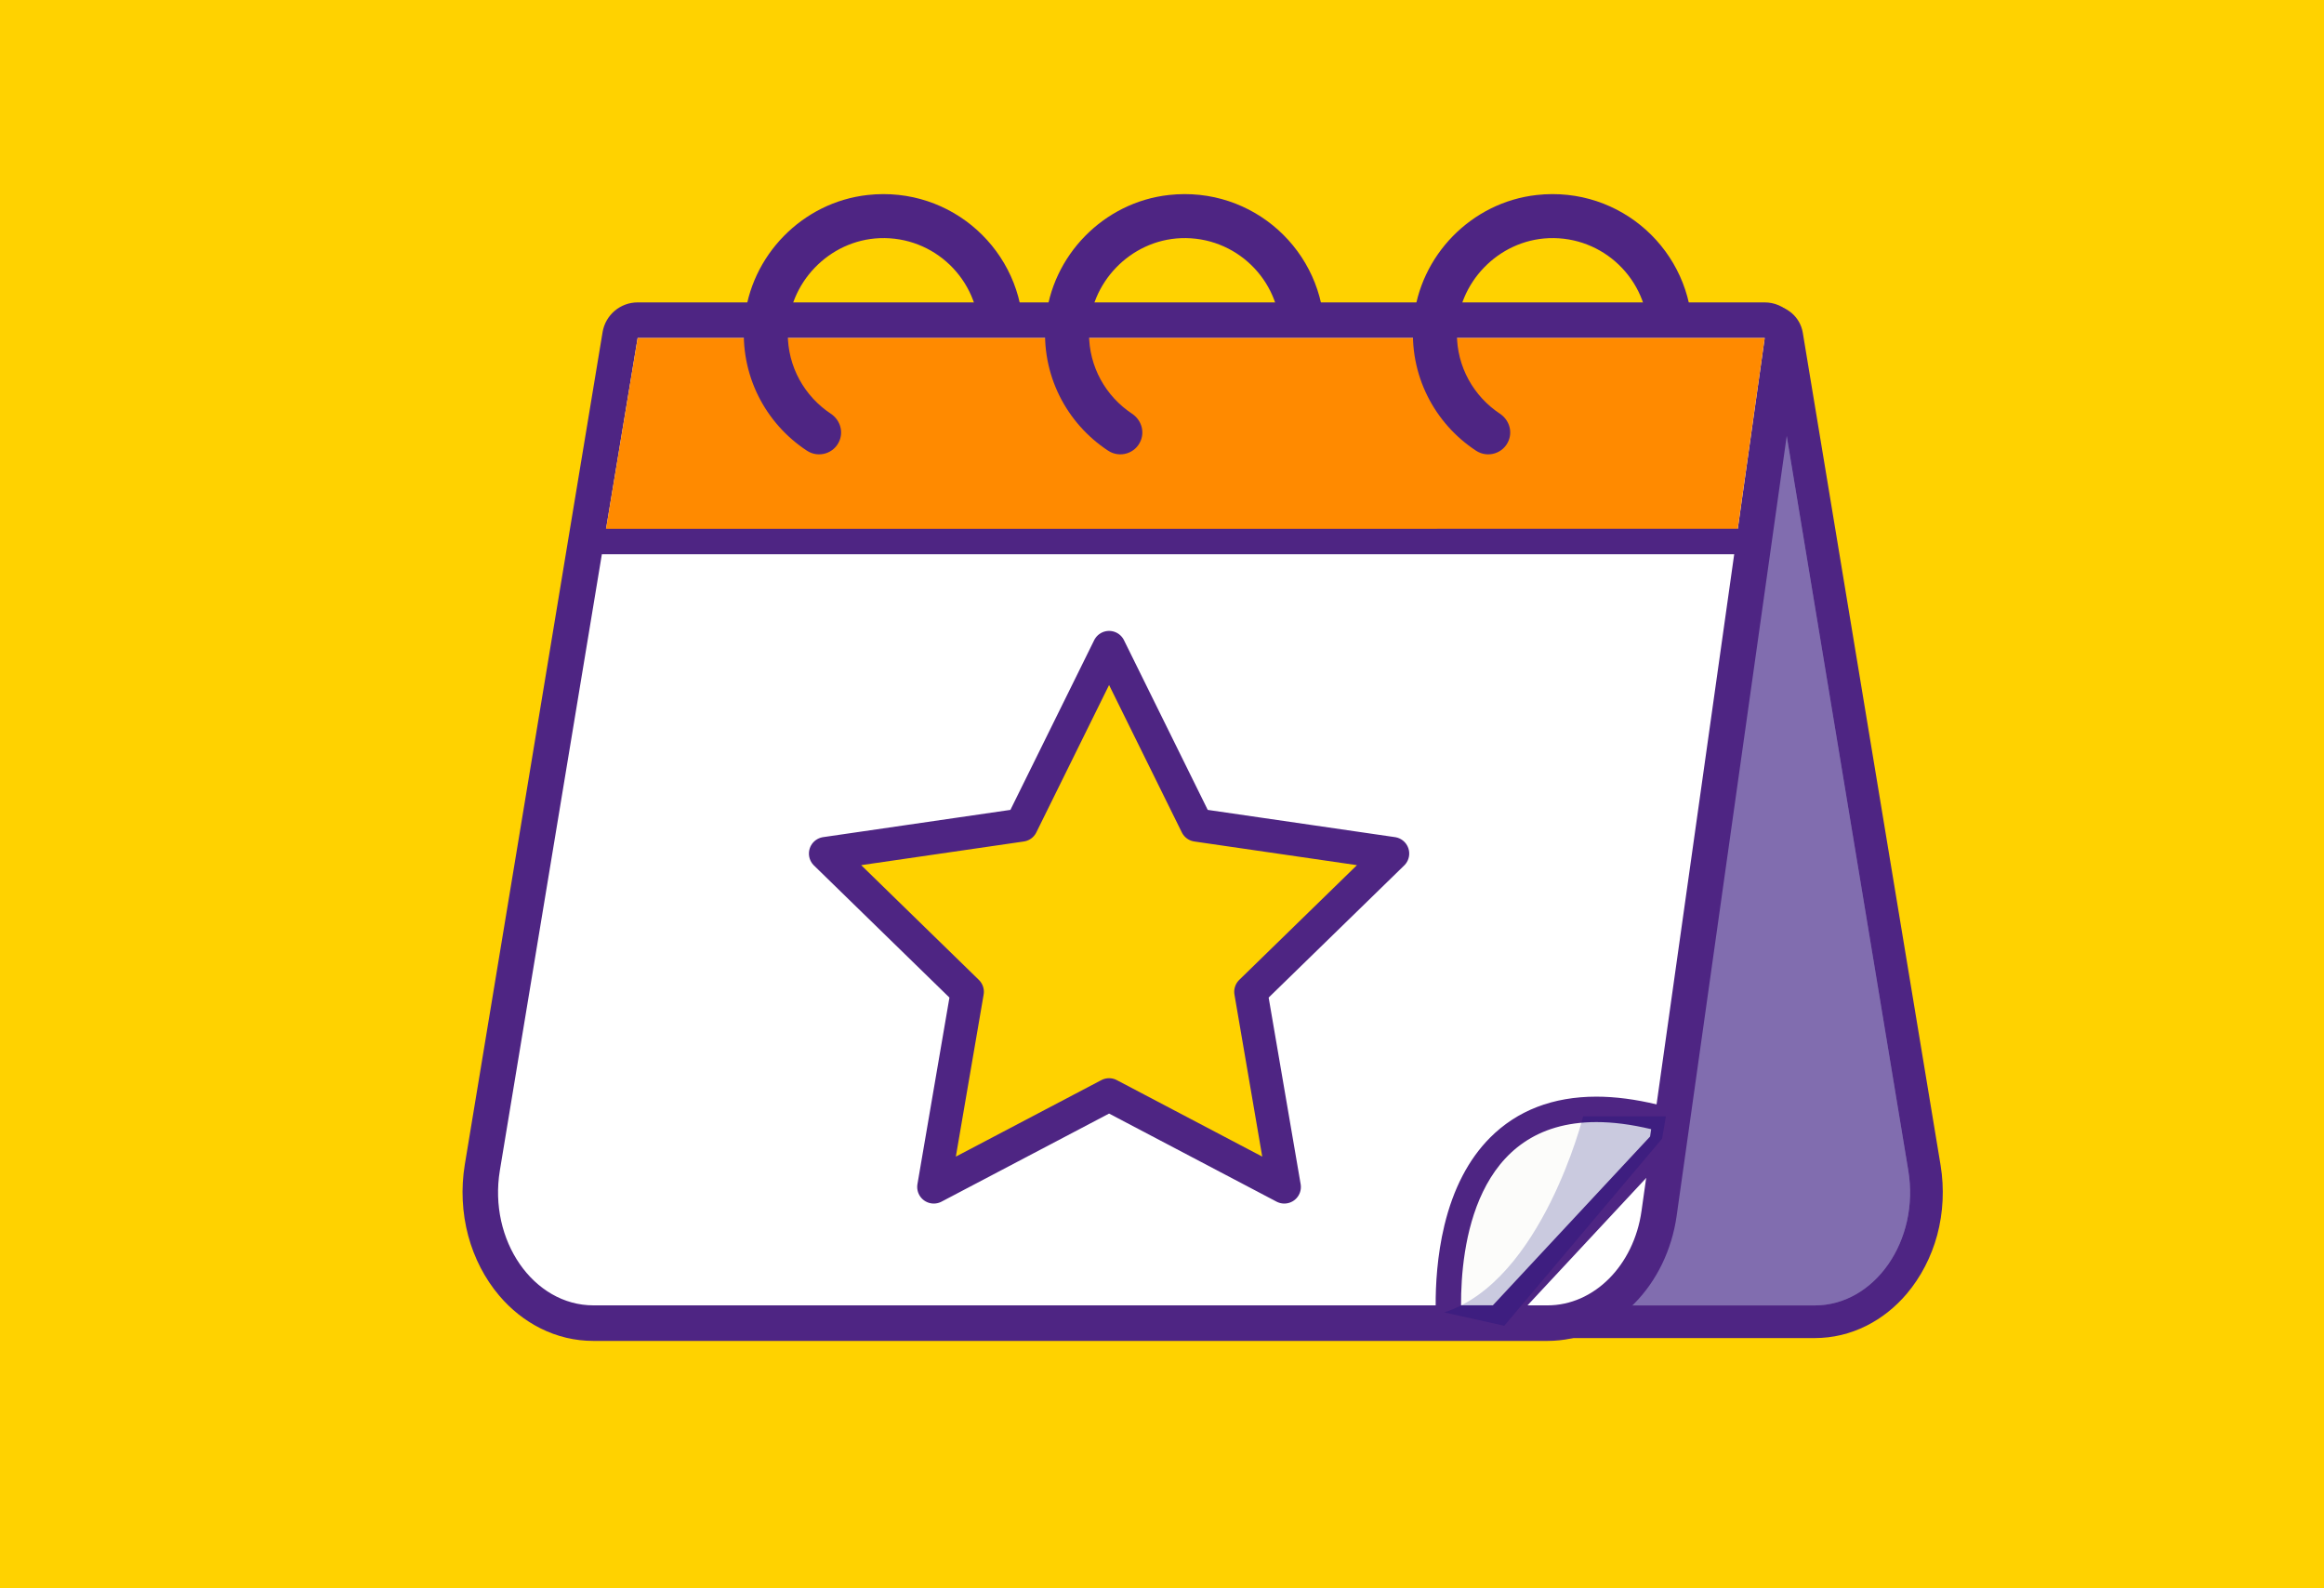 <?xml version="1.0" encoding="utf-8"?>
<!-- Generator: Adobe Illustrator 25.0.0, SVG Export Plug-In . SVG Version: 6.00 Build 0)  -->
<svg version="1.1" id="Capa_1" xmlns="http://www.w3.org/2000/svg" xmlns:xlink="http://www.w3.org/1999/xlink" x="0px" y="0px"
	 viewBox="0 0 393 268.5" style="enable-background:new 0 0 393 268.5;" xml:space="preserve">
<style type="text/css">
	.st0{fill:#FFD200;}
	.st1{fill:#816DAF;}
	.st2{fill:#4E2583;}
	.st3{opacity:0.5;}
	.st4{fill:#FFFFFF;}
	.st5{fill:#FF8A00;}
	.st6{fill:#FCFCFA;}
	.st7{opacity:0.2;}
	.st8{fill:#000072;}
	.st9{fill:#FFD200;stroke:#4E2583;stroke-width:5.614;stroke-linecap:round;stroke-linejoin:round;stroke-miterlimit:10;}
</style>
<rect class="st0" width="393" height="268.5"/>
<g>
	<g>
		<path class="st1" d="M145.55,223.47c-4.55,0-8.95-1.9-12.39-5.34c-3.33-3.34-5.56-7.96-6.27-13.01L106.06,57.53
			c-0.11-0.79,0.13-1.6,0.65-2.2c0.53-0.6,1.29-0.95,2.09-0.95H299.4c1.35,0,2.51,0.98,2.73,2.32l23.3,140.75
			c1.17,7.08-0.73,14.37-5.09,19.5c-3.57,4.21-8.36,6.53-13.48,6.53H145.55z"/>
	</g>
	<g>
		<path class="st2" d="M299.4,57.15l23.3,140.75c1.96,11.82-5.67,22.82-15.83,22.82H145.55c-7.88,0-14.61-6.75-15.91-15.97
			L108.8,57.15h91.16H299.4 M299.4,51.61h-99.43H108.8c-1.6,0-3.13,0.69-4.18,1.9c-1.05,1.21-1.53,2.82-1.3,4.4l20.83,147.59
			c0.8,5.64,3.3,10.81,7.05,14.58c3.96,3.97,9.05,6.16,14.35,6.16h161.31c3.05,0,6-0.7,8.76-2.08c2.57-1.29,4.87-3.11,6.83-5.42
			c2.36-2.79,4.14-6.22,5.14-9.91c1.02-3.8,1.22-7.89,0.57-11.83l-23.3-140.75C304.41,53.57,302.1,51.61,299.4,51.61L299.4,51.61z"
			/>
	</g>
</g>
<g class="st3">
	<g>
		<path class="st1" d="M199.97,57.15h99.43l23.3,140.75c1.96,11.82-5.67,22.82-15.83,22.82H145.55c-7.88,0-14.61-6.75-15.91-15.97
			L108.8,57.15H199.97z"/>
	</g>
</g>
<g>
	<g>
		<path class="st4" d="M100.36,223.71c-5.19,0-10.04-2.35-13.66-6.61c-4.4-5.19-6.32-12.55-5.14-19.7l23.3-140.75
			c0.24-1.45,1.5-2.52,2.97-2.52h190.59c0.87,0,1.7,0.38,2.27,1.03c0.57,0.66,0.83,1.53,0.71,2.39l-20.83,147.59
			c-0.72,5.1-2.97,9.77-6.34,13.15c-3.48,3.49-7.94,5.41-12.55,5.41H100.36z"/>
	</g>
	<g>
		<path class="st2" d="M298.42,57.15L298.42,57.15 M298.42,57.15l-4.73,33.53l-16.1,114.06c-1.3,9.22-8.03,15.97-15.91,15.97H100.36
			c-10.16,0-17.79-11-15.83-22.82l17.75-107.21l5.55-33.53h99.43H298.42 M298.42,51.13L298.42,51.13h-91.16h-99.43
			c-2.94,0-5.45,2.13-5.93,5.03L96.34,89.7L78.6,196.91c-0.66,4.01-0.46,8.17,0.58,12.04c1.01,3.76,2.82,7.26,5.23,10.1
			c2,2.36,4.35,4.22,6.98,5.54c2.83,1.42,5.85,2.13,8.97,2.13h161.31c5.42,0,10.64-2.24,14.68-6.3c3.82-3.84,6.37-9.11,7.18-14.85
			l16.1-114.06l4.72-33.41c0.05-0.31,0.08-0.63,0.08-0.96C304.43,53.83,301.74,51.13,298.42,51.13L298.42,51.13z M298.42,63.16
			L298.42,63.16L298.42,63.16L298.42,63.16z"/>
	</g>
</g>
<g>
	<polygon class="st5" points="298.42,57.15 207.26,57.15 107.83,57.15 102.27,90.68 293.68,90.68 	"/>
</g>
<g>
	<g>
		<g>
			<path class="st6" d="M247.08,222.85c-1.18,0-2.14-0.96-2.15-2.14c-0.03-6.78,1.04-19.27,8.57-26.84
				c4.17-4.19,9.71-6.31,16.47-6.31c3,0,6.28,0.43,9.76,1.26c1.08,0.26,1.78,1.29,1.62,2.39l-0.18,1.24
				c-0.06,0.44-0.26,0.84-0.56,1.16l-26.59,28.54c-0.41,0.44-0.98,0.68-1.57,0.68H247.08z"/>
		</g>
		<g>
			<path class="st2" d="M269.96,189.72c2.75,0,5.83,0.38,9.26,1.2l-0.18,1.24l-26.59,28.54h-5.38
				C247.03,210.82,249.35,189.72,269.96,189.72 M269.96,185.42c-7.35,0-13.4,2.34-17.99,6.94c-3.62,3.64-6.21,8.61-7.71,14.8
				c-1.25,5.16-1.5,10.23-1.48,13.57c0.01,2.36,1.93,4.27,4.29,4.27h5.38c1.19,0,2.33-0.5,3.14-1.37l26.59-28.54
				c0.6-0.64,0.99-1.46,1.11-2.33l0.18-1.24c0.31-2.19-1.1-4.26-3.25-4.77C276.58,185.87,273.13,185.42,269.96,185.42L269.96,185.42
				z"/>
		</g>
	</g>
</g>
<g>
	<g>
		<g>
			<path class="st2" d="M146.71,32.97c-11.01,1.22-19.83,10.23-20.83,21.26c-0.84,9.17,3.58,17.38,10.57,21.97
				c1.97,1.3,4.64,0.48,5.52-1.71l0,0c0.68-1.68,0.02-3.55-1.49-4.55c-4.39-2.91-7.29-7.9-7.26-13.57c0.04-8.54,7-15.76,15.53-16.1
				c9.23-0.36,16.83,7.02,16.83,16.17h7.45C173.04,42.51,160.97,31.39,146.71,32.97z"/>
		</g>
	</g>
	<g>
		<g>
			<path class="st2" d="M197.65,32.97c-11.01,1.22-19.83,10.23-20.83,21.26c-0.84,9.17,3.58,17.38,10.57,21.97
				c1.97,1.3,4.64,0.48,5.52-1.71h0c0.68-1.68,0.02-3.55-1.49-4.55c-4.39-2.91-7.29-7.9-7.26-13.57c0.04-8.54,7-15.76,15.53-16.1
				c9.23-0.36,16.83,7.02,16.83,16.17h7.45C223.98,42.51,211.91,31.39,197.65,32.97z"/>
		</g>
	</g>
	<g>
		<g>
			<path class="st2" d="M259.86,32.97c-11.01,1.22-19.83,10.23-20.83,21.26c-0.84,9.17,3.58,17.38,10.57,21.97
				c1.97,1.3,4.64,0.48,5.52-1.71l0,0c0.68-1.68,0.02-3.55-1.49-4.55c-4.39-2.91-7.29-7.9-7.26-13.57c0.04-8.54,7-15.76,15.53-16.1
				c9.23-0.36,16.83,7.02,16.83,16.17h7.45C286.18,42.51,274.12,31.39,259.86,32.97z"/>
		</g>
	</g>
</g>
<g>
	<path class="st6" d="M99.98,91.56H295H99.98z"/>
	<path class="st2" d="M295,93.71H99.98c-1.19,0-2.15-0.96-2.15-2.15s0.96-2.15,2.15-2.15H295c1.19,0,2.15,0.96,2.15,2.15
		S296.19,93.71,295,93.71z"/>
</g>
<g class="st7">
	<g>
		<path class="st8" d="M267.72,188.75c0,0-6.99,27.87-23.51,33.15l10.17,2.26l26.69-31.64l0.64-3.77H267.72z"/>
	</g>
</g>
<polygon class="st9" points="187.55,109.48 202.37,139.5 235.5,144.32 211.52,167.69 217.18,200.69 187.55,185.11 157.91,200.69
	163.57,167.69 139.6,144.32 172.73,139.5 "/>
</svg>
